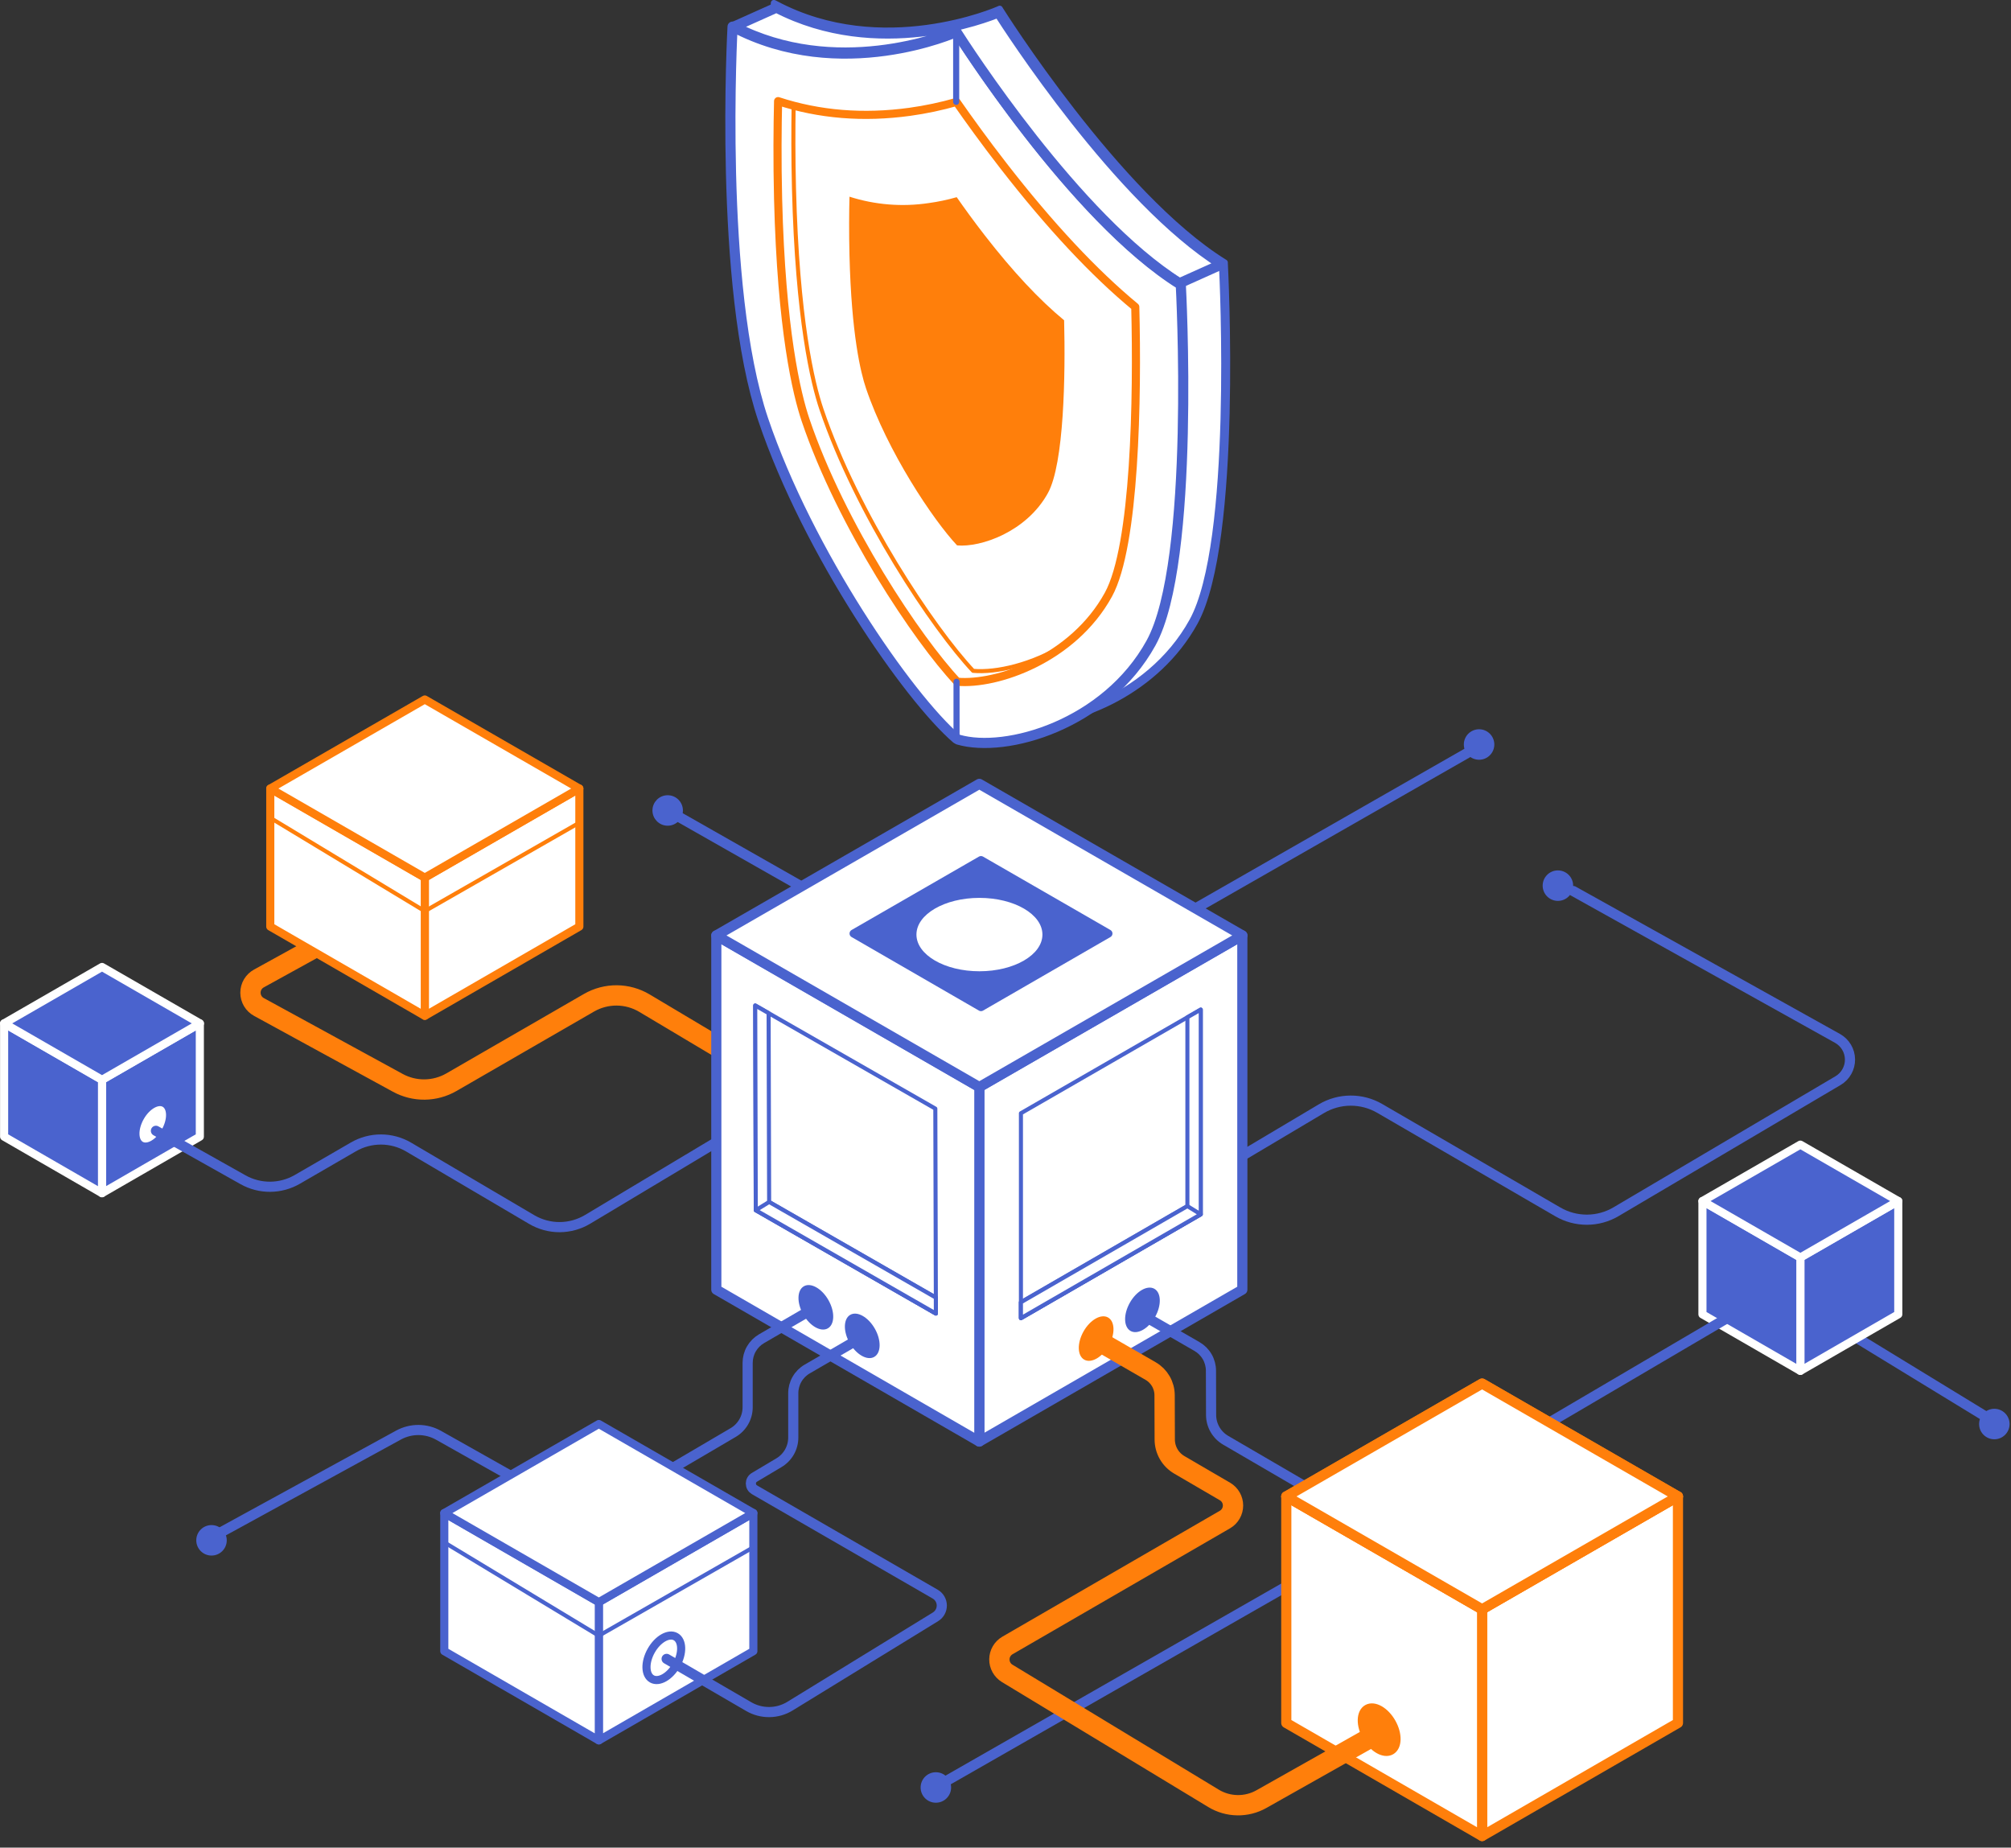 <svg width="172" height="158" viewBox="0 0 172 158" fill="none" xmlns="http://www.w3.org/2000/svg">
<rect x="0" y="0" width="172" height="158" fill="#333333" stroke="none"/>
<g clip-path="url(#clip0_1742_24389)">
<path d="M103.684 95.781L57.102 69.308" stroke="#4A63CE" stroke-width="0.868" stroke-linecap="round" stroke-linejoin="round"/>
<path d="M170.572 121.593L151.656 110.039" stroke="#4A63CE" stroke-width="0.868" stroke-linecap="round" stroke-linejoin="round"/>
<path d="M79.969 152.858L133.248 122.385" stroke="#4A63CE" stroke-width="0.868" stroke-linecap="round" stroke-linejoin="round"/>
<path d="M67.117 97.781L126.763 63.666" stroke="#4A63CE" stroke-width="0.868" stroke-linecap="round" stroke-linejoin="round"/>
<path d="M17.092 97.204L8.719 102.038V92.343L17.092 87.517V97.204Z" fill="#4A63CE" stroke="white" stroke-width="0.694" stroke-linecap="round" stroke-linejoin="round"/>
<path d="M0.352 97.204L8.726 102.038V92.343L0.352 87.517V97.204Z" fill="#4A63CE" stroke="white" stroke-width="0.694" stroke-linecap="round" stroke-linejoin="round"/>
<path d="M17.099 87.516L8.726 82.691L0.352 87.516L8.726 92.342L17.099 87.516Z" fill="white" stroke="#4A63CE" stroke-width="0.347" stroke-linecap="round" stroke-linejoin="round"/>
<path d="M17.099 87.516L8.726 82.691L0.352 87.516L8.726 92.342L17.099 87.516Z" fill="#4A63CE" stroke="white" stroke-width="0.694" stroke-linecap="round" stroke-linejoin="round"/>
<path d="M162.359 112.398L153.984 117.232V107.536L162.359 102.711V112.398Z" fill="#4A63CE" stroke="white" stroke-width="0.694" stroke-linecap="round" stroke-linejoin="round"/>
<path d="M145.609 112.398L153.984 117.232V107.536L145.609 102.711V112.398Z" fill="#4A63CE" stroke="white" stroke-width="0.694" stroke-linecap="round" stroke-linejoin="round"/>
<path d="M162.359 102.71L153.984 97.885L145.609 102.71L153.984 107.535L162.359 102.71Z" fill="white" stroke="#4A63CE" stroke-width="0.347" stroke-linecap="round" stroke-linejoin="round"/>
<path d="M162.359 102.71L153.984 97.885L145.609 102.71L153.984 107.535L162.359 102.71Z" fill="#4A63CE" stroke="white" stroke-width="0.694" stroke-linecap="round" stroke-linejoin="round"/>
<path d="M14.145 96.756C14.707 95.76 14.679 94.68 14.083 94.344C13.487 94.007 12.548 94.542 11.986 95.538C11.424 96.534 11.452 97.614 12.048 97.951C12.644 98.287 13.583 97.752 14.145 96.756Z" fill="white" stroke="#4A63CE" stroke-width="0.694" stroke-linecap="round" stroke-linejoin="round"/>
<path d="M13.336 96.701L20.787 100.888C21.498 101.286 22.299 101.493 23.114 101.487C23.928 101.481 24.727 101.263 25.432 100.855L30.226 98.078C30.945 97.661 31.762 97.443 32.592 97.446C33.423 97.449 34.238 97.673 34.954 98.095L45.476 104.291C46.202 104.718 47.029 104.942 47.871 104.939C48.713 104.935 49.539 104.705 50.261 104.272L64.435 95.781" stroke="#4A63CE" stroke-width="0.868" stroke-linecap="round" stroke-linejoin="round"/>
<path d="M27.947 80.476L22.149 83.672C21.929 83.791 21.746 83.967 21.617 84.182C21.489 84.397 21.422 84.643 21.422 84.893C21.422 85.143 21.489 85.389 21.617 85.604C21.746 85.819 21.929 85.995 22.149 86.114L34.022 92.599C34.727 92.984 35.519 93.181 36.323 93.172C37.127 93.162 37.915 92.947 38.611 92.545L50.377 85.751C51.099 85.335 51.92 85.118 52.754 85.124C53.587 85.13 54.405 85.359 55.121 85.786L61.272 89.452" stroke="#FF7F0B" stroke-width="1.736" stroke-linecap="round" stroke-linejoin="round"/>
<path d="M99.961 102.573L113.017 94.812C113.771 94.364 114.631 94.125 115.508 94.121C116.386 94.116 117.248 94.346 118.007 94.787L133.246 103.639C134.003 104.078 134.863 104.307 135.738 104.304C136.613 104.301 137.471 104.064 138.224 103.619L157.208 92.41C157.523 92.224 157.783 91.957 157.962 91.638C158.142 91.319 158.234 90.958 158.229 90.592C158.225 90.226 158.124 89.868 157.936 89.553C157.749 89.238 157.482 88.979 157.163 88.8L134.555 76.197" stroke="#4A63CE" stroke-width="0.868" stroke-linecap="round" stroke-linejoin="round"/>
<path d="M106.256 110.287L83.758 123.276V92.96L106.256 79.996V110.287Z" fill="white" stroke="#4A63CE" stroke-width="0.868" stroke-linecap="round" stroke-linejoin="round"/>
<path d="M102.7 103.844L87.32 112.722V95.198L102.7 86.336V103.844Z" fill="white" stroke="#4A63CE" stroke-width="0.347" stroke-linecap="round" stroke-linejoin="round"/>
<path d="M101.557 86.994V103.141L87.32 111.361V112.722L102.7 103.844V86.336L101.557 86.994Z" fill="white" stroke="#4A63CE" stroke-width="0.347" stroke-linecap="round" stroke-linejoin="round"/>
<path d="M61.266 110.287L83.762 123.276V92.96L61.266 79.996V110.287Z" fill="white" stroke="#4A63CE" stroke-width="0.868" stroke-linecap="round" stroke-linejoin="round"/>
<path d="M106.26 79.995L83.762 67.033L61.266 79.995L83.762 92.959L106.26 79.995Z" fill="white" stroke="#4A63CE" stroke-width="0.347" stroke-linecap="round" stroke-linejoin="round"/>
<path d="M106.26 79.995L83.762 67.033L61.266 79.995L83.762 92.959L106.26 79.995Z" fill="white" stroke="#4A63CE" stroke-width="0.868" stroke-linecap="round" stroke-linejoin="round"/>
<path d="M101.557 103.142L102.7 103.845L87.32 112.724V111.363L101.557 103.142Z" fill="white" stroke="#4A63CE" stroke-width="0.347" stroke-linecap="round" stroke-linejoin="round"/>
<path d="M64.642 103.492L80.047 112.329L79.998 94.803L64.594 85.984L64.642 103.492Z" fill="white" stroke="#4A63CE" stroke-width="0.347" stroke-linecap="round" stroke-linejoin="round"/>
<path d="M65.739 86.64L65.784 102.788L80.043 110.966L80.047 112.329L64.642 103.492L64.594 85.984L65.739 86.64Z" fill="white" stroke="#4A63CE" stroke-width="0.347" stroke-linecap="round" stroke-linejoin="round"/>
<path d="M65.783 102.787L64.641 103.492L80.045 112.328L80.041 110.966L65.783 102.787Z" fill="white" stroke="#4A63CE" stroke-width="0.347" stroke-linecap="round" stroke-linejoin="round"/>
<path d="M73.008 79.831L83.904 73.553L94.801 79.831L83.904 86.123L73.008 79.831Z" fill="#4A63CE" stroke="#4A63CE" stroke-width="0.694" stroke-linecap="round" stroke-linejoin="round"/>
<path d="M83.77 83.059C86.746 83.059 89.158 81.654 89.158 79.921C89.158 78.188 86.746 76.783 83.77 76.783C80.795 76.783 78.383 78.188 78.383 79.921C78.383 81.654 80.795 83.059 83.77 83.059Z" fill="white"/>
<path d="M85.449 0.91C85.449 0.91 75.556 5.362 66.298 0.457C66.298 0.457 65.062 22.674 68.922 34.077C72.782 45.481 81.334 57.797 85.449 61.343L85.595 61.427C89.709 62.619 98.242 60.129 102.084 53.167C105.927 46.205 104.634 22.525 104.634 22.525C95.376 16.778 85.449 0.91 85.449 0.91Z" fill="white"/>
<path d="M87.857 61.835C87.083 61.844 86.312 61.746 85.566 61.543L85.538 61.531L85.392 61.448C81.168 57.811 72.624 45.368 68.811 34.115C64.993 22.834 66.168 0.672 66.18 0.443L66.19 0.254L66.364 0.342C75.455 5.164 85.312 0.837 85.411 0.792L85.507 0.748L85.562 0.839C85.661 0.997 95.579 16.748 104.702 22.415L104.756 22.448V22.511C104.768 22.748 106.004 46.305 102.192 53.219C98.979 59.049 92.385 61.835 87.857 61.835ZM85.646 61.314C89.811 62.512 98.226 59.915 101.977 53.109C105.658 46.43 104.58 23.95 104.514 22.594C95.715 17.092 86.219 2.338 85.406 1.061C84.365 1.498 75.075 5.136 66.411 0.651C66.305 2.835 65.42 23.351 69.04 34.039C72.84 45.254 81.345 57.645 85.529 61.252L85.646 61.314Z" fill="white"/>
<path d="M85.449 0.91C85.449 0.91 75.556 5.362 66.298 0.457C66.298 0.457 65.062 22.674 68.922 34.077C72.782 45.481 81.334 57.797 85.449 61.343L85.595 61.427C89.709 62.619 98.242 60.129 102.084 53.167C105.927 46.205 104.634 22.525 104.634 22.525C95.376 16.778 85.449 0.91 85.449 0.91Z" stroke="#4A63CE" stroke-width="0.521" stroke-linecap="round" stroke-linejoin="round"/>
<path d="M87.857 61.835C87.083 61.844 86.312 61.746 85.566 61.543L85.538 61.531L85.392 61.448C81.168 57.811 72.624 45.368 68.811 34.115C64.993 22.834 66.168 0.672 66.18 0.443L66.19 0.254L66.364 0.342C75.455 5.164 85.312 0.837 85.411 0.792L85.507 0.748L85.562 0.839C85.661 0.997 95.579 16.748 104.702 22.415L104.756 22.448V22.511C104.768 22.748 106.004 46.305 102.192 53.219C98.979 59.049 92.385 61.835 87.857 61.835ZM85.646 61.314C89.811 62.512 98.226 59.915 101.977 53.109C105.658 46.43 104.58 23.95 104.514 22.594C95.715 17.092 86.219 2.338 85.406 1.061C84.365 1.498 75.075 5.136 66.411 0.651C66.305 2.835 65.42 23.351 69.04 34.039C72.84 45.254 81.345 57.645 85.529 61.252L85.646 61.314Z" stroke="#4A63CE" stroke-width="0.521" stroke-linecap="round" stroke-linejoin="round"/>
<path d="M81.81 2.728C81.81 2.728 71.908 7.184 62.657 2.277C62.657 2.277 61.422 24.505 65.283 35.9C69.143 47.294 77.693 59.62 81.81 63.164L81.956 63.247C86.068 64.441 94.602 61.951 98.445 54.989C102.288 48.027 100.993 24.347 100.993 24.347C91.735 18.598 81.81 2.728 81.81 2.728Z" fill="white"/>
<path d="M81.81 2.728C81.81 2.728 71.908 7.184 62.657 2.277C62.657 2.277 61.422 24.505 65.283 35.9C69.143 47.294 77.693 59.62 81.81 63.164L81.956 63.247C86.068 64.441 94.602 61.951 98.445 54.989C102.288 48.027 100.993 24.347 100.993 24.347C91.735 18.598 81.81 2.728 81.81 2.728Z" stroke="#4A63CE" stroke-width="0.868" stroke-linecap="round" stroke-linejoin="round"/>
<path d="M81.874 58.3C78.486 54.702 71.958 44.952 68.902 35.93C68.145 33.693 66.831 28.258 66.55 17.011C66.47 13.758 66.498 10.818 66.55 8.648C70.07 9.801 73.84 10.108 77.818 9.561C79.167 9.374 80.501 9.092 81.81 8.718C82.893 10.271 84.258 12.161 85.818 14.171C89.801 19.302 93.584 23.345 97.1 26.247C97.294 33.967 97.1 46.678 94.799 50.854C91.773 56.361 85.259 58.602 81.874 58.3Z" fill="white"/>
<path d="M83.231 57.368C79.839 53.77 73.315 44.02 70.258 34.998C69.502 32.761 68.188 27.326 67.908 16.079C67.842 13.447 67.847 11.021 67.879 9.041C67.431 8.922 66.988 8.792 66.547 8.648C66.499 10.818 66.471 13.758 66.547 17.011C66.829 28.265 68.142 33.7 68.899 35.93C71.956 44.956 78.484 54.702 81.872 58.3C84.186 58.506 87.963 57.522 91.09 55.118C88.285 56.843 85.22 57.545 83.231 57.368Z" fill="white" stroke="#FF7F0B" stroke-width="0.347" stroke-linecap="round" stroke-linejoin="round"/>
<path d="M81.874 58.3C78.486 54.702 71.958 44.952 68.902 35.93C68.145 33.693 66.831 28.258 66.55 17.011C66.47 13.758 66.498 10.818 66.55 8.648C70.07 9.801 73.84 10.108 77.818 9.561C79.167 9.374 80.501 9.092 81.81 8.718C82.893 10.271 84.258 12.161 85.818 14.171C89.801 19.302 93.584 23.345 97.1 26.247C97.294 33.967 97.1 46.678 94.799 50.854C91.773 56.361 85.259 58.602 81.874 58.3Z" stroke="#FF7F0B" stroke-width="0.694" stroke-linecap="round" stroke-linejoin="round"/>
<path d="M104.511 22.593C95.711 17.091 86.215 2.337 85.403 1.06C84.361 1.497 75.072 5.135 66.407 0.65L62.781 2.277C71.446 6.762 80.73 3.124 81.775 2.688C82.587 3.965 92.083 18.717 100.883 24.221L104.511 22.593Z" fill="white"/>
<path d="M104.511 22.593C95.711 17.091 86.215 2.337 85.403 1.06C84.361 1.497 75.072 5.135 66.407 0.65L62.781 2.277C71.446 6.762 80.73 3.124 81.775 2.688C82.587 3.965 92.083 18.717 100.883 24.221L104.511 22.593Z" stroke="#4A63CE" stroke-width="0.868" stroke-linecap="round" stroke-linejoin="round"/>
<path d="M81.859 46.641C79.824 44.482 75.903 38.626 74.069 33.209C73.612 31.863 72.824 28.6 72.656 21.842C72.607 19.889 72.623 18.122 72.656 16.82C74.841 17.519 77.157 17.706 79.425 17.367C80.237 17.256 81.04 17.087 81.827 16.862C82.478 17.796 83.297 18.929 84.235 20.137C86.626 23.218 88.898 25.646 91.014 27.389C91.131 32.025 91.014 39.658 89.626 42.167C87.803 45.478 83.891 46.825 81.859 46.641Z" fill="#FF7F0B"/>
<path d="M70.802 113.597C71.397 113.259 71.422 112.178 70.858 111.184C70.293 110.19 69.353 109.657 68.757 109.995C68.162 110.333 68.138 111.413 68.702 112.408C69.267 113.402 70.207 113.935 70.802 113.597Z" fill="#4A63CE"/>
<path d="M74.771 116.038C75.366 115.7 75.391 114.62 74.826 113.625C74.261 112.631 73.321 112.099 72.726 112.437C72.131 112.775 72.106 113.855 72.671 114.849C73.236 115.844 74.176 116.376 74.771 116.038Z" fill="#4A63CE"/>
<path d="M98.793 112.623C99.355 111.627 99.328 110.547 98.731 110.211C98.135 109.875 97.197 110.409 96.635 111.405C96.073 112.401 96.1 113.481 96.697 113.818C97.293 114.154 98.231 113.619 98.793 112.623Z" fill="#4A63CE"/>
<path d="M94.832 115.078C95.394 114.082 95.367 113.002 94.77 112.666C94.174 112.33 93.236 112.864 92.674 113.86C92.112 114.856 92.139 115.937 92.736 116.273C93.332 116.609 94.27 116.074 94.832 115.078Z" fill="#FF7F0B"/>
<path d="M69.786 111.781L65.136 114.48C64.774 114.691 64.474 114.992 64.264 115.355C64.055 115.719 63.946 116.13 63.946 116.549V120.342C63.946 120.779 63.831 121.209 63.614 121.589C63.396 121.968 63.084 122.284 62.706 122.506L52.143 128.704C51.541 129.057 50.857 129.246 50.16 129.253C49.462 129.259 48.775 129.083 48.166 128.741L37.511 122.742C36.987 122.447 36.397 122.291 35.796 122.288C35.194 122.286 34.603 122.436 34.076 122.726L18.094 131.476" stroke="#4A63CE" stroke-width="0.868" stroke-linecap="round" stroke-linejoin="round"/>
<path d="M64.434 141.199L51.219 148.829V137.009L64.434 129.392V141.199Z" fill="white" stroke="#4A63CE" stroke-width="0.347" stroke-linecap="round" stroke-linejoin="round"/>
<path d="M64.434 141.199L51.219 148.829V137.009L64.434 129.392V141.199Z" fill="white" stroke="#4A63CE" stroke-width="0.694" stroke-linecap="round" stroke-linejoin="round"/>
<path d="M38 141.199L51.217 148.829V137.009L38 129.392V141.199Z" fill="white" stroke="#4A63CE" stroke-width="0.347" stroke-linecap="round" stroke-linejoin="round"/>
<path d="M38 141.199L51.217 148.829V137.009L38 129.392V141.199Z" fill="white" stroke="#4A63CE" stroke-width="0.694" stroke-linecap="round" stroke-linejoin="round"/>
<path d="M64.433 129.392L51.217 121.777L38 129.392L51.217 137.008L64.433 129.392Z" fill="white" stroke="#4A63CE" stroke-width="0.347" stroke-linecap="round" stroke-linejoin="round"/>
<path d="M64.433 129.392L51.217 121.777L38 129.392L51.217 137.008L64.433 129.392Z" fill="white" stroke="#4A63CE" stroke-width="0.694" stroke-linecap="round" stroke-linejoin="round"/>
<path d="M38 131.896L51.217 139.881L64.433 132.318" stroke="#4A63CE" stroke-width="0.347" stroke-linecap="round" stroke-linejoin="round"/>
<path d="M57.856 142.377C58.418 141.381 58.39 140.301 57.794 139.965C57.198 139.628 56.259 140.163 55.697 141.159C55.135 142.155 55.163 143.235 55.759 143.572C56.355 143.908 57.294 143.373 57.856 142.377Z" fill="white" stroke="#4A63CE" stroke-width="0.694" stroke-linecap="round" stroke-linejoin="round"/>
<path d="M73.691 114.373L69.041 117.072C68.678 117.282 68.377 117.584 68.168 117.947C67.959 118.31 67.848 118.722 67.848 119.141V122.933C67.848 123.37 67.733 123.8 67.516 124.179C67.298 124.558 66.986 124.873 66.609 125.094L64.526 126.334C64.433 126.388 64.356 126.466 64.302 126.559C64.249 126.652 64.221 126.758 64.221 126.866C64.221 126.973 64.249 127.079 64.302 127.172C64.356 127.266 64.433 127.343 64.526 127.398L79.988 136.324C80.157 136.422 80.298 136.562 80.397 136.731C80.496 136.899 80.549 137.091 80.552 137.286C80.554 137.482 80.506 137.675 80.412 137.846C80.317 138.017 80.18 138.161 80.014 138.263L67.572 145.9C67.042 146.226 66.434 146.402 65.812 146.409C65.19 146.417 64.578 146.256 64.04 145.944L57.016 141.861" stroke="#4A63CE" stroke-width="0.868" stroke-linecap="round" stroke-linejoin="round"/>
<path d="M97.719 112.463L102.376 115.148C102.739 115.357 103.041 115.658 103.251 116.021C103.461 116.384 103.572 116.796 103.573 117.215L103.584 121.006C103.586 121.444 103.702 121.874 103.922 122.253C104.141 122.632 104.456 122.947 104.835 123.167L115.423 129.337C116.026 129.688 116.71 129.875 117.408 129.88C118.106 129.884 118.792 129.705 119.399 129.362L147.707 112.725" stroke="#4A63CE" stroke-width="0.868" stroke-linecap="round" stroke-linejoin="round"/>
<path d="M143.515 147.341L126.766 157.01V137.619L143.515 127.969V147.341Z" fill="white" stroke="#FF7F0B" stroke-width="0.868" stroke-linecap="round" stroke-linejoin="round"/>
<path d="M110.016 147.341L126.763 157.01V137.619L110.016 127.969V147.341Z" fill="white" stroke="#FF7F0B" stroke-width="0.868" stroke-linecap="round" stroke-linejoin="round"/>
<path d="M143.513 127.969L126.763 118.318L110.016 127.969L126.763 137.619L143.513 127.969Z" fill="white" stroke="#FF7F0B" stroke-width="0.868" stroke-linecap="round" stroke-linejoin="round"/>
<path d="M143.513 127.969L126.763 118.318L110.016 127.969L126.763 137.619L143.513 127.969Z" fill="white" stroke="#FF7F0B" stroke-width="0.868" stroke-linecap="round" stroke-linejoin="round"/>
<path d="M118.982 149.716C119.577 149.378 119.602 148.298 119.037 147.303C118.472 146.309 117.532 145.777 116.937 146.114C116.342 146.452 116.317 147.533 116.882 148.527C117.447 149.522 118.387 150.054 118.982 149.716Z" fill="#FF7F0B" stroke="#FF7F0B" stroke-width="0.694" stroke-linecap="round" stroke-linejoin="round"/>
<path d="M93.755 114.56L98.41 117.246C98.774 117.455 99.076 117.756 99.286 118.119C99.496 118.482 99.607 118.893 99.608 119.313L99.62 123.104C99.621 123.542 99.736 123.972 99.955 124.352C100.173 124.732 100.488 125.047 100.866 125.268L104.777 127.549C104.985 127.671 105.157 127.846 105.277 128.056C105.397 128.266 105.46 128.503 105.46 128.745C105.46 128.986 105.397 129.223 105.277 129.433C105.157 129.643 104.985 129.818 104.777 129.94L86.162 140.716C85.955 140.837 85.784 141.01 85.663 141.217C85.543 141.424 85.479 141.659 85.477 141.899C85.474 142.138 85.534 142.374 85.65 142.584C85.765 142.794 85.933 142.97 86.137 143.095L103.791 153.787C104.407 154.161 105.111 154.364 105.831 154.375C106.551 154.387 107.262 154.207 107.889 153.853L118.407 147.922" stroke="#FF7F0B" stroke-width="1.736" stroke-linecap="round" stroke-linejoin="round"/>
<path d="M57.106 70.438C57.731 70.438 58.236 69.932 58.236 69.308C58.236 68.683 57.731 68.178 57.106 68.178C56.483 68.178 55.977 68.683 55.977 69.308C55.977 69.932 56.483 70.438 57.106 70.438Z" fill="#4A63CE" stroke="#4A63CE" stroke-width="0.347" stroke-linecap="round" stroke-linejoin="round"/>
<path d="M170.575 122.908C171.199 122.908 171.705 122.402 171.705 121.778C171.705 121.154 171.199 120.648 170.575 120.648C169.951 120.648 169.445 121.154 169.445 121.778C169.445 122.402 169.951 122.908 170.575 122.908Z" fill="#4A63CE" stroke="#4A63CE" stroke-width="0.347" stroke-linecap="round" stroke-linejoin="round"/>
<path d="M133.247 76.867C133.871 76.867 134.377 76.361 134.377 75.737C134.377 75.113 133.871 74.607 133.247 74.607C132.623 74.607 132.117 75.113 132.117 75.737C132.117 76.361 132.623 76.867 133.247 76.867Z" fill="#4A63CE" stroke="#4A63CE" stroke-width="0.347" stroke-linecap="round" stroke-linejoin="round"/>
<path d="M80.044 153.988C80.668 153.988 81.174 153.482 81.174 152.858C81.174 152.234 80.668 151.728 80.044 151.728C79.42 151.728 78.914 152.234 78.914 152.858C78.914 153.482 79.42 153.988 80.044 153.988Z" fill="#4A63CE" stroke="#4A63CE" stroke-width="0.347" stroke-linecap="round" stroke-linejoin="round"/>
<path d="M126.505 64.797C127.129 64.797 127.635 64.291 127.635 63.667C127.635 63.043 127.129 62.537 126.505 62.537C125.881 62.537 125.375 63.043 125.375 63.667C125.375 64.291 125.881 64.797 126.505 64.797Z" fill="#4A63CE" stroke="#4A63CE" stroke-width="0.347" stroke-linecap="round" stroke-linejoin="round"/>
<path d="M18.091 132.852C18.715 132.852 19.221 132.346 19.221 131.722C19.221 131.098 18.715 130.592 18.091 130.592C17.467 130.592 16.961 131.098 16.961 131.722C16.961 132.346 17.467 132.852 18.091 132.852Z" fill="#4A63CE" stroke="#4A63CE" stroke-width="0.347" stroke-linecap="round" stroke-linejoin="round"/>
<path d="M81.781 2.687V8.712" stroke="#4A63CE" stroke-width="0.521" stroke-linecap="round" stroke-linejoin="round"/>
<path d="M81.812 63.164V58.299" stroke="#4A63CE" stroke-width="0.521" stroke-linecap="round" stroke-linejoin="round"/>
<path d="M49.552 79.238L36.336 86.868V75.05L49.552 67.433V79.238Z" fill="white" stroke="#FF7F0B" stroke-width="0.347" stroke-linecap="round" stroke-linejoin="round"/>
<path d="M49.552 79.238L36.336 86.868V75.05L49.552 67.433V79.238Z" fill="white" stroke="#FF7F0B" stroke-width="0.694" stroke-linecap="round" stroke-linejoin="round"/>
<path d="M23.117 79.238L36.333 86.868V75.05L23.117 67.433V79.238Z" fill="white" stroke="#FF7F0B" stroke-width="0.347" stroke-linecap="round" stroke-linejoin="round"/>
<path d="M23.117 79.238L36.333 86.868V75.05L23.117 67.433V79.238Z" fill="white" stroke="#FF7F0B" stroke-width="0.694" stroke-linecap="round" stroke-linejoin="round"/>
<path d="M49.548 67.433L36.333 59.818L23.117 67.433L36.333 75.049L49.548 67.433Z" fill="white" stroke="#FF7F0B" stroke-width="0.347" stroke-linecap="round" stroke-linejoin="round"/>
<path d="M49.548 67.433L36.333 59.818L23.117 67.433L36.333 75.049L49.548 67.433Z" fill="white" stroke="#FF7F0B" stroke-width="0.694" stroke-linecap="round" stroke-linejoin="round"/>
<path d="M23.117 69.935L36.333 77.92L49.548 70.357" stroke="#FF7F0B" stroke-width="0.347" stroke-linecap="round" stroke-linejoin="round"/>
</g>
<defs>
<clipPath id="clip0_1742_24389">
<rect width="171.876" height="157.445" fill="white" transform="translate(0 -0)"/>
</clipPath>
</defs>
</svg>
